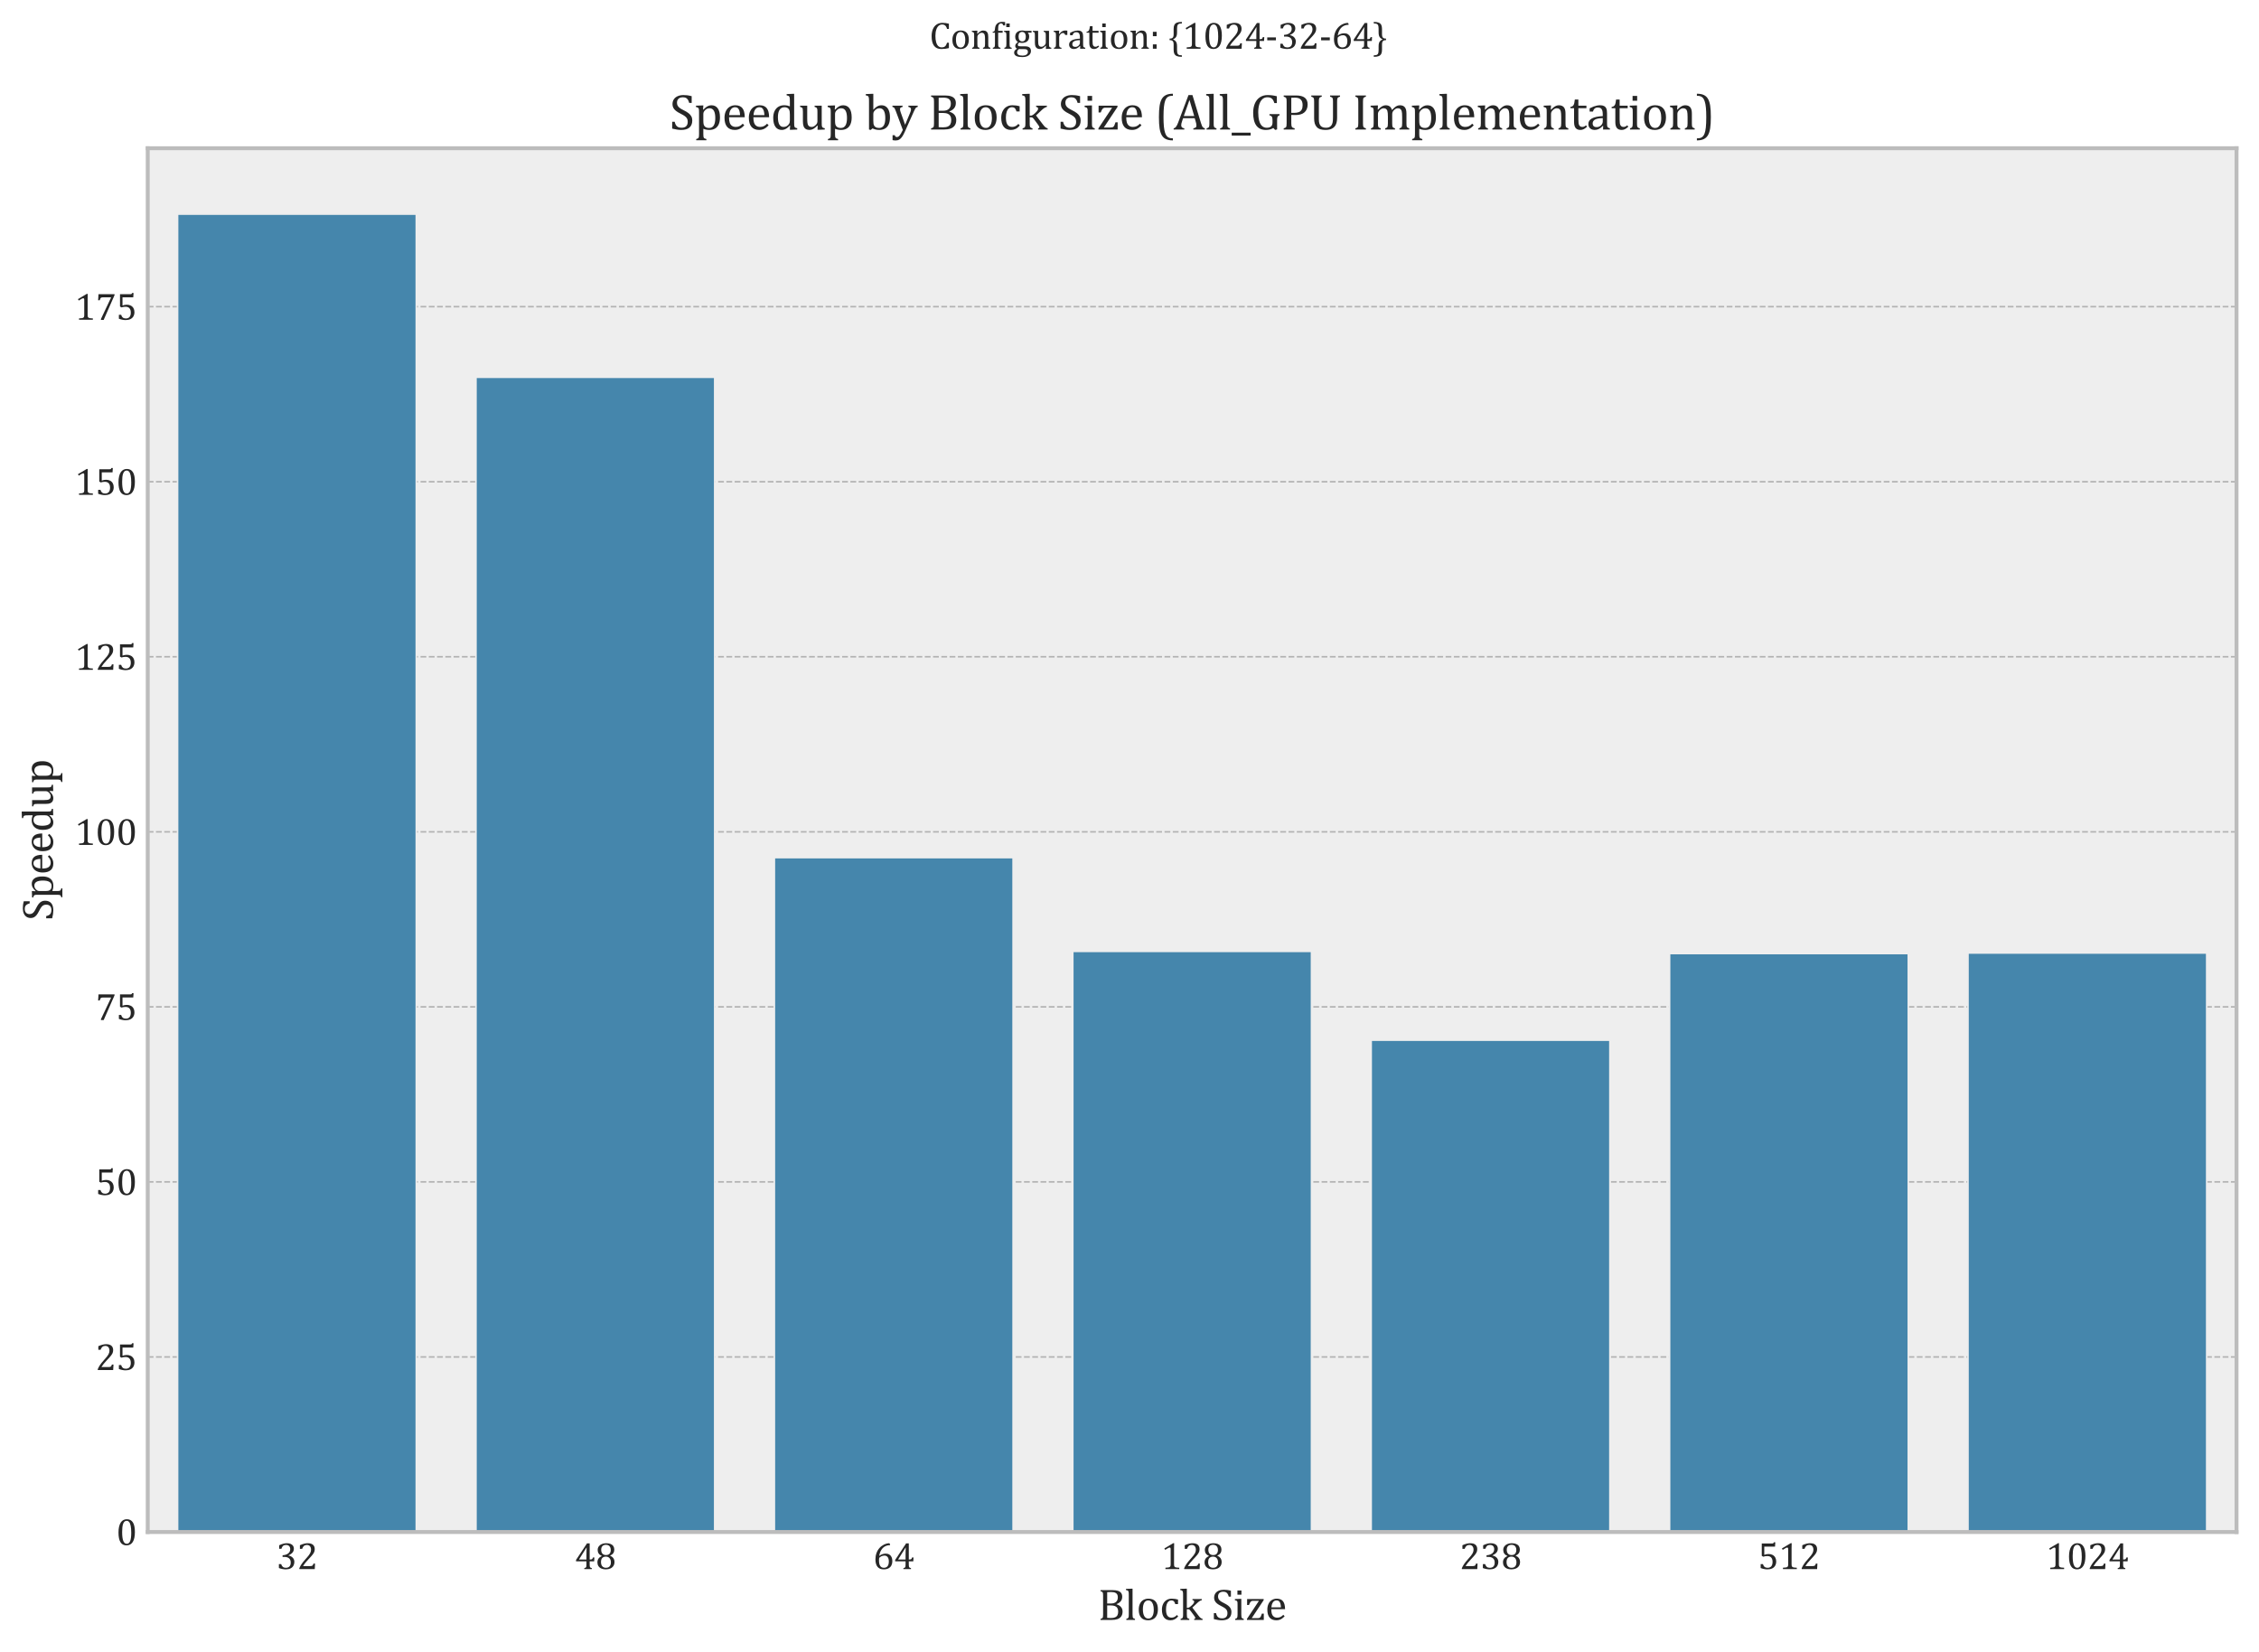 <?xml version="1.0" encoding="utf-8" standalone="no"?>
<!DOCTYPE svg PUBLIC "-//W3C//DTD SVG 1.1//EN"
  "http://www.w3.org/Graphics/SVG/1.1/DTD/svg11.dtd">
<svg xmlns:xlink="http://www.w3.org/1999/xlink" width="724.158pt" height="529.367pt" viewBox="0 0 724.158 529.367" xmlns="http://www.w3.org/2000/svg" version="1.1">
 <defs>
  <style type="text/css">*{stroke-linejoin: round; stroke-linecap: butt}</style>
 </defs>
 <g id="figure_1">
  <g id="patch_1">
   <path d="M -0 529.367 
L 724.158 529.367 
L 724.158 0 
L -0 0 
z
" style="fill: #ffffff"/>
  </g>
  <g id="axes_1">
   <g id="patch_2">
    <path d="M 47.358 491.04 
L 716.957 491.04 
L 716.957 47.52 
L 47.358 47.52 
z
" style="fill: #eeeeee"/>
   </g>
   <g id="matplotlib.axis_1">
    <g id="xtick_1">
     <g id="text_1">
      <!-- 32 -->
      <g style="fill: #262626" transform="translate(88.541 502.925) scale(0.12 -0.12)">
       <defs>
        <path id="Cambria-33" d="M 497 3381 
L 497 3975 
Q 859 4147 1175 4231 
Q 1491 4316 1784 4316 
Q 2138 4316 2403 4206 
Q 2669 4097 2809 3892 
Q 2950 3688 2950 3403 
Q 2950 3138 2844 2936 
Q 2738 2734 2545 2584 
Q 2353 2434 2047 2291 
L 2047 2263 
Q 2238 2228 2414 2145 
Q 2591 2063 2728 1931 
Q 2866 1800 2948 1617 
Q 3031 1434 3031 1200 
Q 3031 838 2873 556 
Q 2716 275 2391 112 
Q 2066 -50 1600 -50 
Q 1331 -50 1020 11 
Q 709 72 450 172 
L 450 834 
L 825 834 
Q 934 509 1114 362 
Q 1294 216 1603 216 
Q 2009 216 2217 437 
Q 2425 659 2425 1094 
Q 2425 1550 2150 1790 
Q 1875 2031 1344 2031 
L 1063 2031 
L 1063 2306 
Q 1484 2331 1773 2468 
Q 2063 2606 2203 2822 
Q 2344 3038 2344 3306 
Q 2344 3653 2159 3840 
Q 1975 4028 1622 4028 
Q 1328 4028 1143 3868 
Q 959 3709 872 3381 
L 497 3381 
z
" transform="scale(0.016)"/>
        <path id="Cambria-32" d="M 2194 500 
Q 2347 500 2440 519 
Q 2534 538 2590 581 
Q 2647 625 2680 695 
Q 2713 766 2763 913 
L 3028 913 
L 2975 0 
L 403 0 
L 403 150 
Q 538 478 766 822 
Q 994 1166 1413 1631 
Q 1775 2031 1934 2238 
Q 2109 2463 2195 2627 
Q 2281 2791 2318 2936 
Q 2356 3081 2356 3228 
Q 2356 3463 2281 3642 
Q 2206 3822 2051 3925 
Q 1897 4028 1663 4028 
Q 1078 4028 875 3378 
L 497 3378 
L 497 3978 
Q 875 4156 1204 4236 
Q 1534 4316 1797 4316 
Q 2378 4316 2675 4061 
Q 2972 3806 2972 3322 
Q 2972 3156 2939 3017 
Q 2906 2878 2836 2742 
Q 2766 2606 2647 2450 
Q 2528 2294 2384 2133 
Q 2241 1972 1888 1597 
Q 1294 969 1016 500 
L 2194 500 
z
" transform="scale(0.016)"/>
       </defs>
       <use xlink:href="#Cambria-33"/>
       <use xlink:href="#Cambria-32" x="55.371"/>
      </g>
     </g>
    </g>
    <g id="xtick_2">
     <g id="text_2">
      <!-- 48 -->
      <g style="fill: #262626" transform="translate(184.198 502.925) scale(0.12 -0.12)">
       <defs>
        <path id="Cambria-34" d="M 1613 153 
Q 1806 203 1872 264 
Q 1938 325 1958 437 
Q 1978 550 1978 781 
L 1978 1294 
L 241 1294 
L 241 1528 
L 2069 4288 
L 2516 4288 
L 2516 1597 
L 2581 1597 
Q 2763 1597 2841 1623 
Q 2919 1650 2970 1717 
Q 3022 1784 3066 1938 
L 3303 1938 
L 3266 1294 
L 2516 1294 
L 2516 781 
Q 2516 572 2530 475 
Q 2544 378 2576 322 
Q 2609 266 2673 228 
Q 2738 191 2881 153 
L 2881 0 
L 1613 0 
L 1613 153 
z
M 756 1597 
L 1978 1597 
L 1978 2375 
Q 1978 2669 1987 3033 
Q 1997 3397 2009 3581 
L 1978 3581 
L 756 1641 
L 756 1597 
z
" transform="scale(0.016)"/>
        <path id="Cambria-38" d="M 2475 2253 
L 2481 2213 
Q 2834 2075 3015 1811 
Q 3197 1547 3197 1175 
Q 3197 809 3022 531 
Q 2847 253 2514 101 
Q 2181 -50 1738 -50 
Q 1322 -50 1008 89 
Q 694 228 520 495 
Q 347 763 347 1125 
Q 347 1397 440 1597 
Q 534 1797 686 1926 
Q 838 2056 1069 2163 
L 1063 2203 
Q 391 2494 391 3200 
Q 391 3522 567 3775 
Q 744 4028 1070 4172 
Q 1397 4316 1794 4316 
Q 2244 4316 2550 4189 
Q 2856 4063 3011 3823 
Q 3166 3584 3166 3250 
Q 3166 2906 2997 2657 
Q 2828 2409 2475 2253 
z
M 978 3228 
Q 978 3044 1022 2881 
Q 1066 2719 1162 2600 
Q 1259 2481 1414 2411 
Q 1569 2341 1794 2341 
Q 2053 2341 2229 2442 
Q 2406 2544 2492 2739 
Q 2578 2934 2578 3191 
Q 2578 3472 2476 3667 
Q 2375 3863 2197 3956 
Q 2019 4050 1788 4050 
Q 1394 4050 1186 3836 
Q 978 3622 978 3228 
z
M 944 1178 
Q 944 975 991 798 
Q 1038 622 1139 494 
Q 1241 366 1400 291 
Q 1559 216 1788 216 
Q 2044 216 2226 320 
Q 2409 425 2504 631 
Q 2600 838 2600 1119 
Q 2600 1419 2497 1636 
Q 2394 1853 2206 1967 
Q 2019 2081 1772 2081 
Q 1541 2081 1383 2009 
Q 1225 1938 1126 1816 
Q 1028 1694 986 1530 
Q 944 1366 944 1178 
z
" transform="scale(0.016)"/>
       </defs>
       <use xlink:href="#Cambria-34"/>
       <use xlink:href="#Cambria-38" x="55.371"/>
      </g>
     </g>
    </g>
    <g id="xtick_3">
     <g id="text_3">
      <!-- 64 -->
      <g style="fill: #262626" transform="translate(279.855 502.925) scale(0.12 -0.12)">
       <defs>
        <path id="Cambria-36" d="M 2847 4144 
L 2847 3991 
Q 2366 3991 1994 3784 
Q 1622 3578 1376 3178 
Q 1131 2778 1031 2228 
L 1063 2216 
Q 1325 2403 1579 2490 
Q 1834 2578 2131 2578 
Q 2484 2578 2732 2423 
Q 2981 2269 3106 1989 
Q 3231 1709 3231 1334 
Q 3231 928 3075 617 
Q 2919 306 2592 128 
Q 2266 -50 1788 -50 
Q 1103 -50 754 375 
Q 406 800 406 1628 
Q 406 2184 581 2668 
Q 756 3153 1078 3514 
Q 1400 3875 1825 4083 
Q 2250 4291 2719 4316 
L 2847 4144 
z
M 1916 2250 
Q 1763 2250 1620 2215 
Q 1478 2181 1353 2115 
Q 1228 2050 1109 1950 
Q 1072 1916 1053 1878 
Q 1022 1819 1012 1731 
Q 1003 1644 1003 1438 
Q 1003 841 1203 528 
Q 1403 216 1809 216 
Q 2044 216 2203 297 
Q 2363 378 2461 520 
Q 2559 663 2601 855 
Q 2644 1047 2644 1272 
Q 2644 1734 2453 1992 
Q 2263 2250 1916 2250 
z
" transform="scale(0.016)"/>
       </defs>
       <use xlink:href="#Cambria-36"/>
       <use xlink:href="#Cambria-34" x="55.371"/>
      </g>
     </g>
    </g>
    <g id="xtick_4">
     <g id="text_4">
      <!-- 128 -->
      <g style="fill: #262626" transform="translate(372.19 502.925) scale(0.12 -0.12)">
       <defs>
        <path id="Cambria-31" d="M 2172 816 
Q 2172 634 2192 542 
Q 2213 450 2264 392 
Q 2316 334 2412 301 
Q 2509 269 2656 251 
Q 2803 234 3044 228 
L 3044 0 
L 734 0 
L 734 228 
Q 1081 244 1229 270 
Q 1378 297 1456 350 
Q 1534 403 1570 500 
Q 1606 597 1606 816 
L 1606 3350 
Q 1606 3475 1562 3533 
Q 1519 3591 1434 3591 
Q 1334 3591 1150 3487 
Q 966 3384 694 3203 
L 556 3444 
L 2019 4316 
L 2191 4316 
Q 2172 4016 2172 3484 
L 2172 816 
z
" transform="scale(0.016)"/>
       </defs>
       <use xlink:href="#Cambria-31"/>
       <use xlink:href="#Cambria-32" x="55.371"/>
       <use xlink:href="#Cambria-38" x="110.742"/>
      </g>
     </g>
    </g>
    <g id="xtick_5">
     <g id="text_5">
      <!-- 238 -->
      <g style="fill: #262626" transform="translate(467.847 502.925) scale(0.12 -0.12)">
       <use xlink:href="#Cambria-32"/>
       <use xlink:href="#Cambria-33" x="55.371"/>
       <use xlink:href="#Cambria-38" x="110.742"/>
      </g>
     </g>
    </g>
    <g id="xtick_6">
     <g id="text_6">
      <!-- 512 -->
      <g style="fill: #262626" transform="translate(563.504 502.925) scale(0.12 -0.12)">
       <defs>
        <path id="Cambria-35" d="M 469 172 
L 469 834 
L 847 834 
Q 941 516 1130 366 
Q 1319 216 1619 216 
Q 2034 216 2246 466 
Q 2459 716 2459 1213 
Q 2459 1544 2346 1761 
Q 2234 1978 2043 2075 
Q 1853 2172 1600 2172 
Q 1388 2172 1234 2145 
Q 1081 2119 906 2063 
L 656 2209 
L 656 4266 
L 2378 4266 
Q 2484 4266 2531 4283 
Q 2578 4300 2606 4336 
Q 2634 4372 2672 4472 
L 2916 4472 
L 2869 3747 
L 1072 3747 
L 1072 2375 
Q 1234 2444 1425 2478 
Q 1616 2513 1806 2513 
Q 2178 2513 2465 2361 
Q 2753 2209 2909 1929 
Q 3066 1650 3066 1281 
Q 3066 863 2891 563 
Q 2716 263 2384 106 
Q 2053 -50 1600 -50 
Q 1059 -50 469 172 
z
" transform="scale(0.016)"/>
       </defs>
       <use xlink:href="#Cambria-35"/>
       <use xlink:href="#Cambria-31" x="55.371"/>
       <use xlink:href="#Cambria-32" x="110.742"/>
      </g>
     </g>
    </g>
    <g id="xtick_7">
     <g id="text_7">
      <!-- 1024 -->
      <g style="fill: #262626" transform="translate(655.839 502.925) scale(0.12 -0.12)">
       <defs>
        <path id="Cambria-30" d="M 1738 -50 
Q 1063 -50 733 481 
Q 403 1013 403 2094 
Q 403 2669 504 3087 
Q 606 3506 789 3779 
Q 972 4053 1228 4184 
Q 1484 4316 1788 4316 
Q 2472 4316 2806 3787 
Q 3141 3259 3141 2191 
Q 3141 1084 2783 517 
Q 2425 -50 1738 -50 
z
M 1013 2188 
Q 1013 1169 1202 692 
Q 1391 216 1788 216 
Q 2166 216 2348 664 
Q 2531 1113 2531 2053 
Q 2531 2772 2437 3217 
Q 2344 3663 2176 3856 
Q 2009 4050 1772 4050 
Q 1556 4050 1411 3922 
Q 1266 3794 1177 3553 
Q 1088 3313 1050 2967 
Q 1013 2622 1013 2188 
z
" transform="scale(0.016)"/>
       </defs>
       <use xlink:href="#Cambria-31"/>
       <use xlink:href="#Cambria-30" x="55.371"/>
       <use xlink:href="#Cambria-32" x="110.742"/>
       <use xlink:href="#Cambria-34" x="166.113"/>
      </g>
     </g>
    </g>
    <g id="text_8">
     <!-- Block Size -->
     <g style="fill: #262626" transform="translate(351.949 519.227) scale(0.14 -0.14)">
      <defs>
       <path id="Cambria-42" d="M 378 0 
L 378 153 
Q 572 203 637 264 
Q 703 325 723 437 
Q 744 550 744 781 
L 744 3484 
Q 744 3700 728 3798 
Q 713 3897 677 3951 
Q 641 4006 581 4039 
Q 522 4072 378 4113 
L 378 4266 
L 2088 4266 
Q 2584 4266 2886 4159 
Q 3188 4053 3334 3845 
Q 3481 3638 3481 3309 
Q 3481 3038 3376 2838 
Q 3272 2638 3103 2506 
Q 2934 2375 2669 2263 
L 2669 2234 
Q 3094 2106 3312 1839 
Q 3531 1572 3531 1203 
Q 3531 778 3342 509 
Q 3153 241 2812 120 
Q 2472 0 1988 0 
L 378 0 
z
M 1875 2353 
Q 2350 2353 2601 2583 
Q 2853 2813 2853 3250 
Q 2853 3466 2783 3608 
Q 2713 3750 2589 3834 
Q 2466 3919 2297 3955 
Q 2128 3991 1931 3991 
Q 1813 3991 1619 3984 
Q 1425 3978 1328 3972 
L 1328 2353 
L 1875 2353 
z
M 1328 297 
Q 1556 275 1838 275 
Q 2247 275 2473 378 
Q 2700 481 2801 682 
Q 2903 884 2903 1188 
Q 2903 1491 2792 1687 
Q 2681 1884 2450 1981 
Q 2219 2078 1813 2078 
L 1328 2078 
L 1328 297 
z
" transform="scale(0.016)"/>
       <path id="Cambria-6c" d="M 1138 781 
Q 1138 513 1163 408 
Q 1188 303 1258 248 
Q 1328 194 1488 153 
L 1488 0 
L 247 0 
L 247 153 
Q 403 194 464 237 
Q 525 281 551 342 
Q 578 403 589 508 
Q 600 613 600 781 
L 600 3397 
Q 600 3697 595 3815 
Q 591 3934 570 4017 
Q 550 4100 514 4147 
Q 478 4194 417 4222 
Q 356 4250 197 4278 
L 197 4441 
L 950 4472 
L 1138 4472 
L 1138 781 
z
" transform="scale(0.016)"/>
       <path id="Cambria-6f" d="M 1663 -50 
Q 1013 -50 670 333 
Q 328 716 328 1466 
Q 328 1981 508 2337 
Q 688 2694 1000 2867 
Q 1313 3041 1713 3041 
Q 2381 3041 2725 2652 
Q 3069 2263 3069 1534 
Q 3069 1016 2897 659 
Q 2725 303 2409 126 
Q 2094 -50 1663 -50 
z
M 919 1531 
Q 919 888 1123 542 
Q 1328 197 1709 197 
Q 1919 197 2066 298 
Q 2213 400 2305 572 
Q 2397 744 2437 970 
Q 2478 1197 2478 1444 
Q 2478 1903 2376 2206 
Q 2275 2509 2100 2651 
Q 1925 2794 1700 2794 
Q 1322 2794 1120 2466 
Q 919 2138 919 1531 
z
" transform="scale(0.016)"/>
       <path id="Cambria-63" d="M 2631 2916 
L 2631 2263 
L 2234 2263 
Q 2181 2466 2103 2583 
Q 2025 2700 1922 2747 
Q 1819 2794 1666 2794 
Q 1447 2794 1278 2653 
Q 1109 2513 1011 2225 
Q 913 1938 913 1522 
Q 913 1256 950 1036 
Q 988 816 1078 659 
Q 1169 503 1319 415 
Q 1469 328 1691 328 
Q 1906 328 2092 412 
Q 2278 497 2478 709 
L 2656 503 
Q 2497 328 2375 233 
Q 2253 138 2114 73 
Q 1975 9 1839 -20 
Q 1703 -50 1544 -50 
Q 953 -50 640 342 
Q 328 734 328 1475 
Q 328 1938 503 2295 
Q 678 2653 993 2847 
Q 1309 3041 1722 3041 
Q 1978 3041 2195 3011 
Q 2413 2981 2631 2916 
z
" transform="scale(0.016)"/>
       <path id="Cambria-6b" d="M 1138 1741 
L 1238 1741 
Q 1341 1741 1406 1763 
Q 1484 1791 1578 1858 
Q 1672 1925 1844 2084 
Q 1988 2219 2061 2312 
Q 2134 2406 2163 2484 
Q 2188 2550 2188 2616 
Q 2188 2709 2130 2762 
Q 2072 2816 1941 2834 
L 1941 2988 
L 3288 2988 
L 3288 2834 
Q 3144 2806 2981 2706 
Q 2819 2606 2647 2444 
L 1928 1763 
L 2828 588 
Q 2984 381 3111 282 
Q 3238 184 3388 153 
L 3388 0 
L 2188 0 
L 2188 153 
Q 2269 163 2308 189 
Q 2347 216 2347 278 
Q 2347 325 2330 370 
Q 2313 416 2259 494 
Q 2206 572 2066 766 
L 1694 1266 
Q 1588 1406 1542 1450 
Q 1497 1494 1447 1512 
Q 1397 1531 1313 1531 
L 1138 1531 
L 1138 781 
Q 1138 513 1163 408 
Q 1188 303 1258 248 
Q 1328 194 1488 153 
L 1488 0 
L 247 0 
L 247 153 
Q 403 194 464 237 
Q 525 281 551 342 
Q 578 403 589 508 
Q 600 613 600 781 
L 600 3397 
Q 600 3697 595 3815 
Q 591 3934 570 4017 
Q 550 4100 514 4147 
Q 478 4194 417 4222 
Q 356 4250 197 4278 
L 197 4441 
L 950 4472 
L 1138 4472 
L 1138 1741 
z
" transform="scale(0.016)"/>
       <path id="Cambria-20" transform="scale(0.016)"/>
       <path id="Cambria-53" d="M 663 972 
Q 725 697 831 537 
Q 938 378 1106 301 
Q 1275 225 1541 225 
Q 1906 225 2101 415 
Q 2297 606 2297 972 
Q 2297 1206 2215 1365 
Q 2134 1525 1950 1665 
Q 1766 1806 1388 1994 
Q 1022 2175 809 2348 
Q 597 2522 492 2725 
Q 388 2928 388 3169 
Q 388 3519 552 3776 
Q 716 4034 1033 4175 
Q 1350 4316 1759 4316 
Q 1997 4316 2223 4291 
Q 2450 4266 2791 4178 
L 2791 3334 
L 2481 3334 
Q 2409 3609 2300 3762 
Q 2191 3916 2044 3977 
Q 1897 4038 1663 4038 
Q 1459 4038 1298 3963 
Q 1138 3888 1044 3736 
Q 950 3584 950 3375 
Q 950 3153 1029 3000 
Q 1109 2847 1278 2715 
Q 1447 2584 1778 2422 
Q 2178 2222 2398 2050 
Q 2619 1878 2742 1658 
Q 2866 1438 2866 1144 
Q 2866 816 2762 589 
Q 2659 363 2476 220 
Q 2294 78 2039 14 
Q 1784 -50 1481 -50 
Q 991 -50 350 116 
L 350 972 
L 663 972 
z
" transform="scale(0.016)"/>
       <path id="Cambria-69" d="M 1197 4213 
L 1197 3606 
L 622 3606 
L 622 4213 
L 1197 4213 
z
M 303 153 
Q 425 191 476 219 
Q 528 247 564 297 
Q 600 347 620 450 
Q 641 553 641 772 
L 641 2134 
Q 641 2334 634 2456 
Q 628 2578 590 2651 
Q 553 2725 476 2761 
Q 400 2797 259 2822 
L 259 2988 
L 988 3016 
L 1178 3016 
L 1178 781 
Q 1178 513 1203 408 
Q 1228 303 1298 248 
Q 1369 194 1528 153 
L 1528 0 
L 303 0 
L 303 153 
z
" transform="scale(0.016)"/>
       <path id="Cambria-7a" d="M 2659 906 
L 2659 0 
L 253 0 
L 253 153 
L 1966 2734 
L 1119 2734 
Q 963 2734 872 2678 
Q 781 2622 700 2490 
Q 619 2359 544 2138 
L 272 2138 
L 272 2988 
L 2641 2988 
L 2641 2831 
L 931 253 
L 1753 253 
Q 1916 253 1997 278 
Q 2078 303 2137 358 
Q 2197 413 2253 531 
Q 2309 650 2388 906 
L 2659 906 
z
" transform="scale(0.016)"/>
       <path id="Cambria-65" d="M 2800 531 
Q 2600 322 2433 203 
Q 2266 84 2066 17 
Q 1866 -50 1625 -50 
Q 981 -50 653 336 
Q 325 722 325 1475 
Q 325 1941 492 2297 
Q 659 2653 968 2847 
Q 1278 3041 1681 3041 
Q 1997 3041 2219 2941 
Q 2441 2841 2573 2667 
Q 2706 2494 2779 2230 
Q 2853 1966 2863 1541 
L 894 1541 
L 894 1484 
Q 894 1116 976 864 
Q 1059 613 1248 470 
Q 1438 328 1741 328 
Q 1997 328 2201 423 
Q 2406 519 2609 734 
L 2800 531 
z
M 2275 1800 
Q 2256 2138 2190 2352 
Q 2125 2566 1994 2680 
Q 1863 2794 1650 2794 
Q 1328 2794 1136 2536 
Q 944 2278 909 1800 
L 2275 1800 
z
" transform="scale(0.016)"/>
      </defs>
      <use xlink:href="#Cambria-42"/>
      <use xlink:href="#Cambria-6c" x="61.133"/>
      <use xlink:href="#Cambria-6f" x="88.281"/>
      <use xlink:href="#Cambria-63" x="141.357"/>
      <use xlink:href="#Cambria-6b" x="185.449"/>
      <use xlink:href="#Cambria-20" x="237.891"/>
      <use xlink:href="#Cambria-53" x="259.912"/>
      <use xlink:href="#Cambria-69" x="309.521"/>
      <use xlink:href="#Cambria-7a" x="337.305"/>
      <use xlink:href="#Cambria-65" x="382.764"/>
     </g>
    </g>
   </g>
   <g id="matplotlib.axis_2">
    <g id="ytick_1">
     <g id="line2d_1">
      <path d="M 47.358 491.04 
L 716.957 491.04 
" clip-path="url(#p034496b6eb)" style="fill: none; stroke-dasharray: 1.85,0.8; stroke-dashoffset: 0; stroke: #b2b2b2; stroke-width: 0.5"/>
     </g>
     <g id="text_9">
      <!-- 0 -->
      <g style="fill: #262626" transform="translate(37.212 495.233) scale(0.12 -0.12)">
       <use xlink:href="#Cambria-30"/>
      </g>
     </g>
    </g>
    <g id="ytick_2">
     <g id="line2d_2">
      <path d="M 47.358 434.934 
L 716.957 434.934 
" clip-path="url(#p034496b6eb)" style="fill: none; stroke-dasharray: 1.85,0.8; stroke-dashoffset: 0; stroke: #b2b2b2; stroke-width: 0.5"/>
     </g>
     <g id="text_10">
      <!-- 25 -->
      <g style="fill: #262626" transform="translate(30.567 439.127) scale(0.12 -0.12)">
       <use xlink:href="#Cambria-32"/>
       <use xlink:href="#Cambria-35" x="55.371"/>
      </g>
     </g>
    </g>
    <g id="ytick_3">
     <g id="line2d_3">
      <path d="M 47.358 378.828 
L 716.957 378.828 
" clip-path="url(#p034496b6eb)" style="fill: none; stroke-dasharray: 1.85,0.8; stroke-dashoffset: 0; stroke: #b2b2b2; stroke-width: 0.5"/>
     </g>
     <g id="text_11">
      <!-- 50 -->
      <g style="fill: #262626" transform="translate(30.567 383.021) scale(0.12 -0.12)">
       <use xlink:href="#Cambria-35"/>
       <use xlink:href="#Cambria-30" x="55.371"/>
      </g>
     </g>
    </g>
    <g id="ytick_4">
     <g id="line2d_4">
      <path d="M 47.358 322.723 
L 716.957 322.723 
" clip-path="url(#p034496b6eb)" style="fill: none; stroke-dasharray: 1.85,0.8; stroke-dashoffset: 0; stroke: #b2b2b2; stroke-width: 0.5"/>
     </g>
     <g id="text_12">
      <!-- 75 -->
      <g style="fill: #262626" transform="translate(30.567 326.915) scale(0.12 -0.12)">
       <defs>
        <path id="Cambria-37" d="M 3206 4116 
L 1388 -22 
L 934 -22 
L 934 131 
L 2619 3697 
L 2619 3744 
L 1244 3744 
Q 1116 3744 1039 3720 
Q 963 3697 911 3653 
Q 859 3609 825 3537 
Q 791 3466 731 3253 
L 463 3253 
L 525 4266 
L 3206 4266 
L 3206 4116 
z
" transform="scale(0.016)"/>
       </defs>
       <use xlink:href="#Cambria-37"/>
       <use xlink:href="#Cambria-35" x="55.371"/>
      </g>
     </g>
    </g>
    <g id="ytick_5">
     <g id="line2d_5">
      <path d="M 47.358 266.617 
L 716.957 266.617 
" clip-path="url(#p034496b6eb)" style="fill: none; stroke-dasharray: 1.85,0.8; stroke-dashoffset: 0; stroke: #b2b2b2; stroke-width: 0.5"/>
     </g>
     <g id="text_13">
      <!-- 100 -->
      <g style="fill: #262626" transform="translate(23.922 270.809) scale(0.12 -0.12)">
       <use xlink:href="#Cambria-31"/>
       <use xlink:href="#Cambria-30" x="55.371"/>
       <use xlink:href="#Cambria-30" x="110.742"/>
      </g>
     </g>
    </g>
    <g id="ytick_6">
     <g id="line2d_6">
      <path d="M 47.358 210.511 
L 716.957 210.511 
" clip-path="url(#p034496b6eb)" style="fill: none; stroke-dasharray: 1.85,0.8; stroke-dashoffset: 0; stroke: #b2b2b2; stroke-width: 0.5"/>
     </g>
     <g id="text_14">
      <!-- 125 -->
      <g style="fill: #262626" transform="translate(23.922 214.703) scale(0.12 -0.12)">
       <use xlink:href="#Cambria-31"/>
       <use xlink:href="#Cambria-32" x="55.371"/>
       <use xlink:href="#Cambria-35" x="110.742"/>
      </g>
     </g>
    </g>
    <g id="ytick_7">
     <g id="line2d_7">
      <path d="M 47.358 154.405 
L 716.957 154.405 
" clip-path="url(#p034496b6eb)" style="fill: none; stroke-dasharray: 1.85,0.8; stroke-dashoffset: 0; stroke: #b2b2b2; stroke-width: 0.5"/>
     </g>
     <g id="text_15">
      <!-- 150 -->
      <g style="fill: #262626" transform="translate(23.922 158.598) scale(0.12 -0.12)">
       <use xlink:href="#Cambria-31"/>
       <use xlink:href="#Cambria-35" x="55.371"/>
       <use xlink:href="#Cambria-30" x="110.742"/>
      </g>
     </g>
    </g>
    <g id="ytick_8">
     <g id="line2d_8">
      <path d="M 47.358 98.299 
L 716.957 98.299 
" clip-path="url(#p034496b6eb)" style="fill: none; stroke-dasharray: 1.85,0.8; stroke-dashoffset: 0; stroke: #b2b2b2; stroke-width: 0.5"/>
     </g>
     <g id="text_16">
      <!-- 175 -->
      <g style="fill: #262626" transform="translate(23.922 102.492) scale(0.12 -0.12)">
       <use xlink:href="#Cambria-31"/>
       <use xlink:href="#Cambria-37" x="55.371"/>
       <use xlink:href="#Cambria-35" x="110.742"/>
      </g>
     </g>
    </g>
    <g id="text_17">
     <!-- Speedup -->
     <g style="fill: #262626" transform="translate(16.983 295.115) rotate(-90) scale(0.14 -0.14)">
      <defs>
       <path id="Cambria-70" d="M 1150 94 
L 1150 -566 
Q 1150 -769 1164 -869 
Q 1178 -969 1214 -1026 
Q 1250 -1084 1317 -1121 
Q 1384 -1159 1534 -1191 
L 1534 -1344 
L 259 -1344 
L 259 -1191 
Q 372 -1159 442 -1126 
Q 513 -1094 550 -1030 
Q 588 -966 600 -856 
Q 613 -747 613 -566 
L 613 2116 
Q 613 2341 606 2436 
Q 600 2531 581 2593 
Q 563 2656 527 2697 
Q 491 2738 430 2766 
Q 369 2794 228 2822 
L 228 2988 
L 963 3016 
L 1153 3016 
L 1113 2506 
L 1159 2494 
Q 1353 2691 1465 2780 
Q 1578 2869 1698 2928 
Q 1819 2988 1930 3013 
Q 2041 3038 2166 3038 
Q 2681 3038 2957 2652 
Q 3234 2266 3234 1522 
Q 3234 1006 3078 654 
Q 2922 303 2623 126 
Q 2325 -50 1913 -50 
Q 1681 -50 1493 -11 
Q 1306 28 1150 94 
z
M 1150 1125 
Q 1150 825 1187 662 
Q 1225 500 1320 398 
Q 1416 297 1545 247 
Q 1675 197 1888 197 
Q 2266 197 2456 511 
Q 2647 825 2647 1438 
Q 2647 2663 1931 2663 
Q 1756 2663 1629 2608 
Q 1503 2553 1378 2431 
Q 1253 2309 1201 2195 
Q 1150 2081 1150 1950 
L 1150 1125 
z
" transform="scale(0.016)"/>
       <path id="Cambria-64" d="M 2413 3397 
Q 2413 3697 2408 3815 
Q 2403 3934 2383 4017 
Q 2363 4100 2327 4147 
Q 2291 4194 2230 4222 
Q 2169 4250 2009 4278 
L 2009 4441 
L 2766 4472 
L 2950 4472 
L 2950 853 
Q 2950 609 2959 504 
Q 2969 400 3000 337 
Q 3031 275 3098 236 
Q 3166 197 3334 163 
L 3334 0 
L 2597 -31 
L 2409 -31 
L 2447 481 
L 2400 494 
Q 2203 284 2058 179 
Q 1913 75 1748 12 
Q 1584 -50 1397 -50 
Q 884 -50 606 339 
Q 328 728 328 1463 
Q 328 1975 509 2333 
Q 691 2691 998 2866 
Q 1306 3041 1691 3041 
Q 1897 3041 2065 3008 
Q 2234 2975 2413 2900 
L 2413 3397 
z
M 2413 1853 
Q 2413 2097 2391 2244 
Q 2369 2391 2317 2491 
Q 2266 2591 2178 2659 
Q 2091 2728 1986 2759 
Q 1881 2791 1734 2791 
Q 1334 2791 1125 2470 
Q 916 2150 916 1550 
Q 916 950 1087 637 
Q 1259 325 1609 325 
Q 1747 325 1837 348 
Q 1928 372 2015 423 
Q 2103 475 2193 565 
Q 2284 656 2326 731 
Q 2369 806 2391 903 
Q 2413 1000 2413 1153 
L 2413 1853 
z
" transform="scale(0.016)"/>
       <path id="Cambria-75" d="M 228 2988 
L 1119 2988 
L 1119 1397 
Q 1119 1031 1147 840 
Q 1175 650 1231 553 
Q 1288 456 1391 390 
Q 1494 325 1675 325 
Q 1794 325 1903 372 
Q 2013 419 2147 536 
Q 2281 653 2339 768 
Q 2397 884 2397 1038 
L 2397 2209 
Q 2397 2388 2387 2478 
Q 2378 2569 2356 2623 
Q 2334 2678 2304 2712 
Q 2275 2747 2220 2775 
Q 2166 2803 2044 2834 
L 2044 2988 
L 2934 2988 
L 2934 853 
Q 2934 613 2943 506 
Q 2953 400 2984 337 
Q 3016 275 3081 236 
Q 3147 197 3316 163 
L 3316 0 
L 2600 -31 
L 2409 -31 
L 2428 481 
L 2381 494 
Q 2122 213 1886 81 
Q 1650 -50 1413 -50 
Q 1128 -50 943 62 
Q 759 175 668 398 
Q 578 622 578 1028 
L 578 2209 
Q 578 2472 558 2570 
Q 538 2669 480 2726 
Q 422 2784 228 2834 
L 228 2988 
z
" transform="scale(0.016)"/>
      </defs>
      <use xlink:href="#Cambria-53"/>
      <use xlink:href="#Cambria-70" x="49.609"/>
      <use xlink:href="#Cambria-65" x="105.225"/>
      <use xlink:href="#Cambria-65" x="154.004"/>
      <use xlink:href="#Cambria-64" x="202.783"/>
      <use xlink:href="#Cambria-75" x="258.252"/>
      <use xlink:href="#Cambria-70" x="313.477"/>
     </g>
    </g>
   </g>
   <g id="patch_3">
    <path d="M 56.923 491.04 
L 133.449 491.04 
L 133.449 68.64 
L 56.923 68.64 
z
" clip-path="url(#p034496b6eb)" style="fill: #4586ac; stroke: #eeeeee; stroke-width: 0.5; stroke-linejoin: miter"/>
   </g>
   <g id="patch_4">
    <path d="M 152.58 491.04 
L 229.106 491.04 
L 229.106 120.918 
L 152.58 120.918 
z
" clip-path="url(#p034496b6eb)" style="fill: #4586ac; stroke: #eeeeee; stroke-width: 0.5; stroke-linejoin: miter"/>
   </g>
   <g id="patch_5">
    <path d="M 248.238 491.04 
L 324.763 491.04 
L 324.763 274.889 
L 248.238 274.889 
z
" clip-path="url(#p034496b6eb)" style="fill: #4586ac; stroke: #eeeeee; stroke-width: 0.5; stroke-linejoin: miter"/>
   </g>
   <g id="patch_6">
    <path d="M 343.895 491.04 
L 420.42 491.04 
L 420.42 304.946 
L 343.895 304.946 
z
" clip-path="url(#p034496b6eb)" style="fill: #4586ac; stroke: #eeeeee; stroke-width: 0.5; stroke-linejoin: miter"/>
   </g>
   <g id="patch_7">
    <path d="M 439.552 491.04 
L 516.077 491.04 
L 516.077 333.396 
L 439.552 333.396 
z
" clip-path="url(#p034496b6eb)" style="fill: #4586ac; stroke: #eeeeee; stroke-width: 0.5; stroke-linejoin: miter"/>
   </g>
   <g id="patch_8">
    <path d="M 535.209 491.04 
L 611.735 491.04 
L 611.735 305.627 
L 535.209 305.627 
z
" clip-path="url(#p034496b6eb)" style="fill: #4586ac; stroke: #eeeeee; stroke-width: 0.5; stroke-linejoin: miter"/>
   </g>
   <g id="patch_9">
    <path d="M 630.866 491.04 
L 707.392 491.04 
L 707.392 305.463 
L 630.866 305.463 
z
" clip-path="url(#p034496b6eb)" style="fill: #4586ac; stroke: #eeeeee; stroke-width: 0.5; stroke-linejoin: miter"/>
   </g>
   <g id="line2d_9">
    <path clip-path="url(#p034496b6eb)" style="fill: none; stroke: #424242; stroke-width: 3; stroke-linecap: round"/>
   </g>
   <g id="line2d_10">
    <path clip-path="url(#p034496b6eb)" style="fill: none; stroke: #424242; stroke-width: 3; stroke-linecap: round"/>
   </g>
   <g id="line2d_11">
    <path clip-path="url(#p034496b6eb)" style="fill: none; stroke: #424242; stroke-width: 3; stroke-linecap: round"/>
   </g>
   <g id="line2d_12">
    <path clip-path="url(#p034496b6eb)" style="fill: none; stroke: #424242; stroke-width: 3; stroke-linecap: round"/>
   </g>
   <g id="line2d_13">
    <path clip-path="url(#p034496b6eb)" style="fill: none; stroke: #424242; stroke-width: 3; stroke-linecap: round"/>
   </g>
   <g id="line2d_14">
    <path clip-path="url(#p034496b6eb)" style="fill: none; stroke: #424242; stroke-width: 3; stroke-linecap: round"/>
   </g>
   <g id="line2d_15">
    <path clip-path="url(#p034496b6eb)" style="fill: none; stroke: #424242; stroke-width: 3; stroke-linecap: round"/>
   </g>
   <g id="patch_10">
    <path d="M 47.358 491.04 
L 47.358 47.52 
" style="fill: none; stroke: #bcbcbc; stroke-width: 1.25; stroke-linejoin: miter; stroke-linecap: square"/>
   </g>
   <g id="patch_11">
    <path d="M 716.957 491.04 
L 716.957 47.52 
" style="fill: none; stroke: #bcbcbc; stroke-width: 1.25; stroke-linejoin: miter; stroke-linecap: square"/>
   </g>
   <g id="patch_12">
    <path d="M 47.358 491.04 
L 716.957 491.04 
" style="fill: none; stroke: #bcbcbc; stroke-width: 1.25; stroke-linejoin: miter; stroke-linecap: square"/>
   </g>
   <g id="patch_13">
    <path d="M 47.358 47.52 
L 716.957 47.52 
" style="fill: none; stroke: #bcbcbc; stroke-width: 1.25; stroke-linejoin: miter; stroke-linecap: square"/>
   </g>
   <g id="text_18">
    <!-- Speedup by Block Size (All_GPU Implementation) -->
    <g style="fill: #262626" transform="translate(214.583 41.52) scale(0.16 -0.16)">
     <defs>
      <path id="Cambria-62" d="M 1091 2497 
L 1103 2494 
Q 1322 2722 1467 2825 
Q 1613 2928 1767 2983 
Q 1922 3038 2106 3038 
Q 2441 3038 2680 2867 
Q 2919 2697 3048 2356 
Q 3178 2016 3178 1522 
Q 3178 1013 3023 661 
Q 2869 309 2567 129 
Q 2266 -50 1853 -50 
Q 1622 -50 1417 -8 
Q 1213 34 988 141 
L 769 -50 
L 553 0 
L 553 3397 
Q 553 3697 548 3815 
Q 544 3934 523 4017 
Q 503 4100 467 4147 
Q 431 4194 370 4222 
Q 309 4250 150 4278 
L 150 4441 
L 906 4472 
L 1091 4472 
L 1091 2497 
z
M 1091 1125 
Q 1091 884 1112 742 
Q 1134 600 1186 506 
Q 1238 413 1336 334 
Q 1434 256 1556 226 
Q 1678 197 1828 197 
Q 2203 197 2397 503 
Q 2591 809 2591 1422 
Q 2591 2041 2414 2352 
Q 2238 2663 1881 2663 
Q 1703 2663 1578 2608 
Q 1453 2553 1329 2437 
Q 1206 2322 1148 2209 
Q 1091 2097 1091 1953 
L 1091 1125 
z
" transform="scale(0.016)"/>
      <path id="Cambria-79" d="M 1625 -256 
Q 1453 -644 1290 -884 
Q 1128 -1125 933 -1247 
Q 738 -1369 469 -1369 
Q 297 -1369 81 -1328 
L 81 -709 
L 359 -709 
Q 397 -838 453 -888 
Q 509 -938 616 -938 
Q 709 -938 782 -902 
Q 856 -866 936 -778 
Q 1016 -691 1123 -509 
Q 1231 -328 1366 -50 
L 491 2303 
Q 406 2531 354 2622 
Q 303 2713 243 2759 
Q 184 2806 63 2834 
L 63 2988 
L 1334 2988 
L 1334 2834 
Q 1188 2800 1128 2767 
Q 1069 2734 1041 2682 
Q 1013 2631 1013 2550 
Q 1013 2466 1033 2375 
Q 1053 2284 1097 2163 
L 1653 597 
L 2278 2097 
Q 2331 2222 2361 2326 
Q 2391 2431 2391 2522 
Q 2391 2656 2317 2725 
Q 2244 2794 2063 2834 
L 2063 2988 
L 3231 2988 
L 3231 2834 
Q 3109 2809 3043 2757 
Q 2978 2706 2912 2595 
Q 2847 2484 2756 2284 
L 1625 -256 
z
" transform="scale(0.016)"/>
      <path id="Cambria-28" d="M 2309 -1359 
Q 1778 -1359 1442 -1200 
Q 1106 -1041 918 -714 
Q 731 -388 647 134 
Q 563 656 563 1550 
Q 563 2438 645 2964 
Q 728 3491 915 3822 
Q 1103 4153 1440 4318 
Q 1778 4484 2309 4484 
L 2309 4228 
Q 2091 4228 1922 4191 
Q 1731 4147 1597 4022 
Q 1447 3884 1353 3638 
Q 1244 3350 1191 2875 
Q 1134 2372 1134 1575 
Q 1134 872 1181 379 
Q 1228 -113 1338 -425 
Q 1425 -688 1556 -834 
Q 1672 -963 1831 -1028 
Q 2016 -1103 2309 -1103 
L 2309 -1359 
z
" transform="scale(0.016)"/>
      <path id="Cambria-41" d="M 2488 0 
L 2488 153 
Q 2644 184 2720 221 
Q 2797 259 2834 326 
Q 2872 394 2872 506 
Q 2872 613 2847 736 
Q 2822 859 2775 1013 
L 2659 1416 
L 1203 1416 
L 1097 1109 
Q 1016 878 991 759 
Q 966 641 966 544 
Q 966 356 1061 268 
Q 1156 181 1353 153 
L 1353 0 
L 19 0 
L 19 153 
Q 194 181 323 356 
Q 453 531 575 856 
L 1878 4316 
L 2372 4316 
L 3434 831 
Q 3509 588 3567 459 
Q 3625 331 3706 259 
Q 3788 188 3928 153 
L 3928 0 
L 2488 0 
z
M 1288 1688 
L 2594 1688 
L 2000 3703 
L 1288 1688 
z
" transform="scale(0.016)"/>
      <path id="Cambria-5f" d="M 0 -753 
L 0 -391 
L 2372 -391 
L 2372 -753 
L 0 -753 
z
" transform="scale(0.016)"/>
      <path id="Cambria-47" d="M 3369 16 
L 3125 -50 
L 2897 194 
Q 2694 69 2472 9 
Q 2250 -50 1963 -50 
Q 1172 -50 772 492 
Q 372 1034 372 2103 
Q 372 2769 590 3272 
Q 809 3775 1218 4045 
Q 1628 4316 2181 4316 
Q 2472 4316 2740 4283 
Q 3009 4250 3338 4169 
L 3338 3309 
L 3028 3309 
Q 2944 3591 2828 3748 
Q 2713 3906 2552 3973 
Q 2391 4041 2144 4041 
Q 1803 4041 1547 3822 
Q 1291 3603 1148 3176 
Q 1006 2750 1006 2147 
Q 1006 1534 1126 1100 
Q 1247 666 1484 445 
Q 1722 225 2069 225 
Q 2438 225 2616 386 
Q 2794 547 2794 881 
L 2794 1069 
Q 2794 1350 2764 1475 
Q 2734 1600 2659 1669 
Q 2584 1738 2413 1781 
L 2413 1934 
L 3675 1934 
L 3675 1781 
Q 3563 1744 3506 1695 
Q 3450 1647 3420 1575 
Q 3391 1503 3380 1398 
Q 3369 1294 3369 1100 
L 3369 16 
z
" transform="scale(0.016)"/>
      <path id="Cambria-50" d="M 1328 791 
Q 1328 606 1348 497 
Q 1369 388 1411 323 
Q 1453 259 1525 223 
Q 1597 188 1750 153 
L 1750 0 
L 378 0 
L 378 153 
Q 572 203 637 264 
Q 703 325 723 437 
Q 744 550 744 781 
L 744 3484 
Q 744 3700 728 3798 
Q 713 3897 677 3951 
Q 641 4006 581 4039 
Q 522 4072 378 4113 
L 378 4266 
L 1928 4266 
Q 2659 4266 3017 3986 
Q 3375 3706 3375 3134 
Q 3375 2809 3262 2550 
Q 3150 2291 2944 2125 
Q 2738 1959 2456 1887 
Q 2175 1816 1866 1816 
Q 1519 1816 1328 1828 
L 1328 791 
z
M 1328 2088 
L 1691 2088 
Q 2044 2088 2273 2180 
Q 2503 2272 2625 2486 
Q 2747 2700 2747 3053 
Q 2747 3322 2675 3501 
Q 2603 3681 2476 3790 
Q 2350 3900 2175 3945 
Q 2000 3991 1794 3991 
Q 1484 3991 1328 3978 
L 1328 2088 
z
" transform="scale(0.016)"/>
      <path id="Cambria-55" d="M 3516 1475 
Q 3516 1134 3453 888 
Q 3394 653 3275 472 
Q 3166 309 3003 195 
Q 2841 81 2609 15 
Q 2378 -50 2066 -50 
Q 1688 -50 1417 34 
Q 1147 119 970 311 
Q 794 503 716 764 
Q 638 1025 638 1428 
L 638 3484 
Q 638 3728 622 3814 
Q 606 3900 576 3950 
Q 547 4000 490 4036 
Q 434 4072 281 4113 
L 281 4266 
L 1594 4266 
L 1594 4113 
Q 1419 4069 1350 4014 
Q 1281 3959 1256 3850 
Q 1231 3741 1231 3484 
L 1231 1272 
Q 1231 969 1295 762 
Q 1359 556 1475 442 
Q 1591 328 1750 276 
Q 1909 225 2147 225 
Q 2366 225 2531 301 
Q 2697 378 2808 534 
Q 2919 691 2959 919 
Q 3000 1147 3000 1531 
L 3000 3484 
Q 3000 3756 2973 3856 
Q 2947 3956 2886 4009 
Q 2825 4063 2634 4113 
L 2634 4266 
L 3881 4266 
L 3881 4113 
Q 3700 4066 3633 4009 
Q 3566 3953 3541 3847 
Q 3516 3741 3516 3484 
L 3516 1475 
z
" transform="scale(0.016)"/>
      <path id="Cambria-49" d="M 1331 781 
Q 1331 572 1345 475 
Q 1359 378 1392 322 
Q 1425 266 1489 228 
Q 1553 191 1697 153 
L 1697 0 
L 378 0 
L 378 153 
Q 572 203 637 264 
Q 703 325 723 437 
Q 744 550 744 781 
L 744 3484 
Q 744 3700 728 3798 
Q 713 3897 677 3951 
Q 641 4006 581 4039 
Q 522 4072 378 4113 
L 378 4266 
L 1697 4266 
L 1697 4113 
Q 1559 4078 1498 4043 
Q 1438 4009 1402 3957 
Q 1366 3906 1348 3803 
Q 1331 3700 1331 3484 
L 1331 781 
z
" transform="scale(0.016)"/>
      <path id="Cambria-6d" d="M 1147 2506 
L 1191 2494 
Q 1378 2681 1498 2776 
Q 1619 2872 1731 2930 
Q 1844 2988 1942 3013 
Q 2041 3038 2144 3038 
Q 2456 3038 2653 2894 
Q 2850 2750 2925 2453 
Q 3159 2691 3304 2803 
Q 3450 2916 3601 2977 
Q 3753 3038 3928 3038 
Q 4138 3038 4289 2977 
Q 4441 2916 4545 2789 
Q 4650 2663 4698 2472 
Q 4747 2281 4747 1959 
L 4747 781 
Q 4747 544 4762 453 
Q 4778 363 4808 313 
Q 4838 263 4897 227 
Q 4956 191 5097 153 
L 5097 0 
L 3869 0 
L 3869 153 
Q 3991 191 4044 219 
Q 4097 247 4133 297 
Q 4169 347 4189 451 
Q 4209 556 4209 769 
L 4209 1588 
Q 4209 1853 4195 2026 
Q 4181 2200 4151 2303 
Q 4122 2406 4080 2465 
Q 4038 2525 3984 2569 
Q 3931 2613 3859 2638 
Q 3788 2663 3669 2663 
Q 3544 2663 3436 2613 
Q 3328 2563 3201 2444 
Q 3075 2325 3019 2204 
Q 2963 2084 2963 1922 
L 2963 781 
Q 2963 544 2978 453 
Q 2994 363 3023 313 
Q 3053 263 3112 227 
Q 3172 191 3313 153 
L 3313 0 
L 2084 0 
L 2084 153 
Q 2206 191 2259 219 
Q 2313 247 2348 297 
Q 2384 347 2404 451 
Q 2425 556 2425 769 
L 2425 1588 
Q 2425 1866 2409 2041 
Q 2394 2216 2361 2322 
Q 2328 2428 2276 2493 
Q 2225 2559 2172 2593 
Q 2119 2628 2047 2645 
Q 1975 2663 1884 2663 
Q 1756 2663 1643 2605 
Q 1531 2547 1414 2437 
Q 1297 2328 1237 2209 
Q 1178 2091 1178 1953 
L 1178 781 
Q 1178 603 1187 509 
Q 1197 416 1217 362 
Q 1238 309 1269 276 
Q 1300 244 1358 214 
Q 1416 184 1531 153 
L 1531 0 
L 306 0 
L 306 153 
Q 425 191 476 219 
Q 528 247 565 297 
Q 603 347 622 450 
Q 641 553 641 772 
L 641 2134 
Q 641 2334 634 2456 
Q 628 2578 590 2651 
Q 553 2725 476 2761 
Q 400 2797 259 2822 
L 259 2988 
L 991 3016 
L 1181 3016 
L 1147 2506 
z
" transform="scale(0.016)"/>
      <path id="Cambria-6e" d="M 3347 0 
L 2116 0 
L 2116 153 
Q 2238 191 2291 219 
Q 2344 247 2380 297 
Q 2416 347 2436 451 
Q 2456 556 2456 769 
L 2456 1588 
Q 2456 1806 2443 1984 
Q 2431 2163 2401 2277 
Q 2372 2391 2330 2455 
Q 2288 2519 2230 2564 
Q 2172 2609 2097 2636 
Q 2022 2663 1900 2663 
Q 1778 2663 1668 2614 
Q 1559 2566 1428 2447 
Q 1297 2328 1237 2212 
Q 1178 2097 1178 1947 
L 1178 781 
Q 1178 513 1203 408 
Q 1228 303 1298 248 
Q 1369 194 1528 153 
L 1528 0 
L 303 0 
L 303 153 
Q 425 191 476 219 
Q 528 247 564 297 
Q 600 347 620 450 
Q 641 553 641 772 
L 641 2134 
Q 641 2334 634 2456 
Q 628 2578 590 2651 
Q 553 2725 476 2761 
Q 400 2797 259 2822 
L 259 2988 
L 991 3016 
L 1181 3016 
L 1147 2506 
L 1191 2494 
Q 1422 2728 1564 2828 
Q 1706 2928 1851 2983 
Q 1997 3038 2159 3038 
Q 2328 3038 2461 2998 
Q 2594 2959 2695 2878 
Q 2797 2797 2862 2676 
Q 2928 2556 2961 2387 
Q 2994 2219 2994 1959 
L 2994 781 
Q 2994 566 3006 469 
Q 3019 372 3050 319 
Q 3081 266 3140 230 
Q 3200 194 3347 153 
L 3347 0 
z
" transform="scale(0.016)"/>
      <path id="Cambria-74" d="M 116 2831 
Q 272 2856 369 2918 
Q 466 2981 520 3079 
Q 575 3178 606 3326 
Q 638 3475 672 3759 
L 1116 3759 
L 1116 2988 
L 2125 2988 
L 2125 2672 
L 1116 2672 
L 1116 1281 
Q 1116 978 1141 798 
Q 1166 619 1234 517 
Q 1303 416 1390 372 
Q 1478 328 1616 328 
Q 1741 328 1850 379 
Q 1959 431 2066 528 
L 2206 359 
Q 1984 144 1786 47 
Q 1588 -50 1375 -50 
Q 972 -50 775 189 
Q 578 428 578 938 
L 578 2672 
L 116 2672 
L 116 2831 
z
" transform="scale(0.016)"/>
      <path id="Cambria-61" d="M 2109 447 
L 2063 459 
Q 1791 181 1552 65 
Q 1313 -50 1044 -50 
Q 806 -50 625 42 
Q 444 134 347 301 
Q 250 469 250 688 
Q 250 1144 701 1392 
Q 1153 1641 2056 1681 
L 2056 1884 
Q 2056 2209 1993 2396 
Q 1931 2584 1797 2671 
Q 1663 2759 1438 2759 
Q 1194 2759 1045 2631 
Q 897 2503 822 2247 
L 413 2247 
L 413 2653 
Q 713 2809 913 2882 
Q 1113 2956 1313 2998 
Q 1513 3041 1719 3041 
Q 2028 3041 2215 2942 
Q 2403 2844 2497 2641 
Q 2591 2438 2591 2028 
L 2591 941 
Q 2591 709 2594 614 
Q 2597 519 2612 437 
Q 2628 356 2659 307 
Q 2691 259 2752 225 
Q 2813 191 2950 153 
L 2950 0 
L 2094 0 
L 2109 447 
z
M 2056 1425 
Q 1422 1419 1106 1256 
Q 791 1094 791 766 
Q 791 588 862 484 
Q 934 381 1043 342 
Q 1153 303 1303 303 
Q 1516 303 1689 406 
Q 1863 509 1959 668 
Q 2056 828 2056 984 
L 2056 1425 
z
" transform="scale(0.016)"/>
      <path id="Cambria-29" d="M 134 4484 
Q 666 4484 1002 4325 
Q 1338 4166 1525 3839 
Q 1713 3513 1797 2991 
Q 1881 2469 1881 1575 
Q 1881 688 1798 161 
Q 1716 -366 1528 -697 
Q 1341 -1028 1003 -1193 
Q 666 -1359 134 -1359 
L 134 -1103 
Q 353 -1103 522 -1066 
Q 713 -1022 847 -897 
Q 997 -759 1091 -513 
Q 1200 -225 1253 250 
Q 1309 753 1309 1550 
Q 1309 2253 1262 2745 
Q 1216 3238 1106 3550 
Q 1019 3813 888 3959 
Q 772 4088 613 4153 
Q 428 4228 134 4228 
L 134 4484 
z
" transform="scale(0.016)"/>
     </defs>
     <use xlink:href="#Cambria-53"/>
     <use xlink:href="#Cambria-70" x="49.609"/>
     <use xlink:href="#Cambria-65" x="105.225"/>
     <use xlink:href="#Cambria-65" x="154.004"/>
     <use xlink:href="#Cambria-64" x="202.783"/>
     <use xlink:href="#Cambria-75" x="258.252"/>
     <use xlink:href="#Cambria-70" x="313.477"/>
     <use xlink:href="#Cambria-20" x="369.092"/>
     <use xlink:href="#Cambria-62" x="391.113"/>
     <use xlink:href="#Cambria-79" x="445.85"/>
     <use xlink:href="#Cambria-20" x="496.24"/>
     <use xlink:href="#Cambria-42" x="518.262"/>
     <use xlink:href="#Cambria-6c" x="579.395"/>
     <use xlink:href="#Cambria-6f" x="606.543"/>
     <use xlink:href="#Cambria-63" x="659.619"/>
     <use xlink:href="#Cambria-6b" x="703.711"/>
     <use xlink:href="#Cambria-20" x="756.152"/>
     <use xlink:href="#Cambria-53" x="778.174"/>
     <use xlink:href="#Cambria-69" x="827.783"/>
     <use xlink:href="#Cambria-7a" x="855.566"/>
     <use xlink:href="#Cambria-65" x="901.025"/>
     <use xlink:href="#Cambria-20" x="949.805"/>
     <use xlink:href="#Cambria-28" x="971.826"/>
     <use xlink:href="#Cambria-41" x="1010.01"/>
     <use xlink:href="#Cambria-6c" x="1072.314"/>
     <use xlink:href="#Cambria-6c" x="1099.463"/>
     <use xlink:href="#Cambria-5f" x="1126.611"/>
     <use xlink:href="#Cambria-47" x="1163.672"/>
     <use xlink:href="#Cambria-50" x="1224.756"/>
     <use xlink:href="#Cambria-55" x="1281.543"/>
     <use xlink:href="#Cambria-20" x="1346.338"/>
     <use xlink:href="#Cambria-49" x="1368.359"/>
     <use xlink:href="#Cambria-6d" x="1400.781"/>
     <use xlink:href="#Cambria-70" x="1483.984"/>
     <use xlink:href="#Cambria-6c" x="1539.6"/>
     <use xlink:href="#Cambria-65" x="1566.748"/>
     <use xlink:href="#Cambria-6d" x="1615.527"/>
     <use xlink:href="#Cambria-65" x="1698.73"/>
     <use xlink:href="#Cambria-6e" x="1747.51"/>
     <use xlink:href="#Cambria-74" x="1803.32"/>
     <use xlink:href="#Cambria-61" x="1837.158"/>
     <use xlink:href="#Cambria-74" x="1885.986"/>
     <use xlink:href="#Cambria-69" x="1919.824"/>
     <use xlink:href="#Cambria-6f" x="1947.607"/>
     <use xlink:href="#Cambria-6e" x="2000.684"/>
     <use xlink:href="#Cambria-29" x="2056.494"/>
    </g>
   </g>
  </g>
  <g id="text_19">
   <!-- Configuration: {1024-32-64} -->
   <g style="fill: #262626" transform="translate(297.931 15.615) scale(0.12 -0.12)">
    <defs>
     <path id="Cambria-43" d="M 3256 4175 
L 3256 3309 
L 2947 3309 
Q 2872 3581 2756 3742 
Q 2641 3903 2487 3972 
Q 2334 4041 2119 4041 
Q 1797 4041 1545 3827 
Q 1294 3613 1150 3183 
Q 1006 2753 1006 2144 
Q 1006 1531 1125 1098 
Q 1244 666 1475 445 
Q 1706 225 2044 225 
Q 2300 225 2462 298 
Q 2625 372 2736 531 
Q 2847 691 2947 1000 
L 3256 1000 
L 3256 106 
Q 2963 28 2655 -11 
Q 2347 -50 1978 -50 
Q 1184 -50 778 487 
Q 372 1025 372 2091 
Q 372 2759 583 3262 
Q 794 3766 1203 4041 
Q 1613 4316 2181 4316 
Q 2466 4316 2706 4286 
Q 2947 4256 3256 4175 
z
" transform="scale(0.016)"/>
     <path id="Cambria-66" d="M 1909 2672 
L 1163 2672 
L 1163 781 
Q 1163 572 1183 465 
Q 1203 359 1242 304 
Q 1281 250 1345 217 
Q 1409 184 1550 153 
L 1550 0 
L 272 0 
L 272 153 
Q 409 191 468 225 
Q 528 259 561 312 
Q 594 366 609 466 
Q 625 566 625 781 
L 625 2672 
L 247 2672 
L 247 2831 
Q 366 2850 405 2861 
Q 444 2872 480 2894 
Q 516 2916 542 2956 
Q 569 2997 589 3076 
Q 609 3156 622 3300 
Q 650 3641 745 3853 
Q 841 4066 1023 4216 
Q 1206 4366 1414 4427 
Q 1622 4488 1903 4488 
Q 2150 4488 2322 4453 
L 2322 3888 
L 2013 3888 
Q 1953 4072 1873 4148 
Q 1794 4225 1650 4225 
Q 1547 4225 1476 4197 
Q 1406 4169 1347 4109 
Q 1288 4050 1245 3950 
Q 1203 3850 1183 3701 
Q 1163 3553 1163 3316 
L 1163 2988 
L 1909 2988 
L 1909 2672 
z
" transform="scale(0.016)"/>
     <path id="Cambria-67" d="M 3106 2672 
L 2528 2694 
L 2500 2659 
Q 2597 2563 2653 2395 
Q 2709 2228 2709 2034 
Q 2709 1525 2395 1248 
Q 2081 972 1503 972 
Q 1244 972 1056 1038 
Q 819 856 819 681 
Q 819 566 864 506 
Q 909 447 1014 422 
Q 1119 397 1331 397 
L 2081 397 
Q 2413 397 2622 294 
Q 2831 191 2920 17 
Q 3009 -156 3009 -388 
Q 3009 -681 2840 -911 
Q 2672 -1141 2353 -1269 
Q 2034 -1397 1609 -1397 
Q 1294 -1397 1033 -1359 
Q 772 -1322 586 -1233 
Q 400 -1144 298 -998 
Q 197 -853 197 -634 
Q 197 -438 328 -277 
Q 459 -116 700 6 
Q 553 66 468 181 
Q 384 297 384 453 
Q 384 631 484 779 
Q 584 928 838 1119 
Q 613 1250 495 1475 
Q 378 1700 378 1988 
Q 378 2256 467 2454 
Q 556 2653 714 2783 
Q 872 2913 1087 2977 
Q 1303 3041 1553 3041 
Q 1778 3041 2000 2988 
L 3106 2988 
L 3106 2672 
z
M 938 2038 
Q 938 1647 1097 1434 
Q 1256 1222 1556 1222 
Q 1716 1222 1828 1283 
Q 1941 1344 2011 1450 
Q 2081 1556 2114 1695 
Q 2147 1834 2147 1988 
Q 2147 2263 2069 2447 
Q 1991 2631 1856 2717 
Q 1722 2803 1547 2803 
Q 1250 2803 1094 2606 
Q 938 2409 938 2038 
z
M 1016 -50 
Q 856 -169 776 -301 
Q 697 -434 697 -603 
Q 697 -884 920 -1017 
Q 1144 -1150 1603 -1150 
Q 1884 -1150 2086 -1075 
Q 2288 -1000 2394 -859 
Q 2500 -719 2500 -531 
Q 2500 -444 2478 -361 
Q 2456 -278 2395 -212 
Q 2334 -147 2221 -108 
Q 2109 -69 1928 -69 
L 1463 -69 
Q 1209 -69 1016 -50 
z
" transform="scale(0.016)"/>
     <path id="Cambria-72" d="M 1147 2469 
L 1191 2459 
Q 1363 2669 1509 2789 
Q 1656 2909 1826 2975 
Q 1997 3041 2213 3041 
Q 2394 3041 2541 3022 
L 2541 2303 
L 2188 2303 
Q 2113 2472 2028 2548 
Q 1944 2625 1797 2625 
Q 1684 2625 1573 2559 
Q 1463 2494 1359 2369 
Q 1256 2244 1217 2134 
Q 1178 2025 1178 1875 
L 1178 781 
Q 1178 497 1212 389 
Q 1247 281 1326 231 
Q 1406 181 1566 153 
L 1566 0 
L 306 0 
L 306 153 
Q 425 191 476 219 
Q 528 247 565 297 
Q 603 347 622 450 
Q 641 553 641 772 
L 641 2134 
Q 641 2334 634 2456 
Q 628 2578 590 2651 
Q 553 2725 476 2761 
Q 400 2797 259 2822 
L 259 2984 
L 991 3016 
L 1181 3016 
L 1147 2469 
z
" transform="scale(0.016)"/>
     <path id="Cambria-3a" d="M 1156 2822 
L 1156 2091 
L 531 2091 
L 531 2822 
L 1156 2822 
z
M 1156 725 
L 1156 0 
L 531 0 
L 531 725 
L 1156 725 
z
" transform="scale(0.016)"/>
     <path id="Cambria-7b" d="M 2263 -1350 
Q 1778 -1350 1497 -1225 
Q 1216 -1100 1094 -851 
Q 972 -603 972 -184 
L 972 719 
Q 972 997 901 1151 
Q 831 1306 690 1368 
Q 550 1431 297 1431 
L 297 1688 
Q 547 1688 687 1750 
Q 828 1813 900 1966 
Q 972 2119 972 2400 
L 972 3303 
Q 972 3722 1094 3970 
Q 1216 4219 1497 4344 
Q 1778 4469 2263 4469 
L 2344 4469 
L 2344 4216 
Q 2097 4216 1973 4189 
Q 1850 4163 1773 4109 
Q 1697 4056 1647 3972 
Q 1597 3888 1569 3738 
Q 1541 3588 1541 3341 
L 1541 2734 
Q 1541 2419 1486 2208 
Q 1431 1997 1290 1842 
Q 1150 1688 906 1588 
L 906 1531 
Q 1144 1434 1289 1275 
Q 1434 1116 1487 902 
Q 1541 688 1541 384 
L 1541 -222 
Q 1541 -469 1569 -619 
Q 1597 -769 1647 -853 
Q 1697 -938 1773 -991 
Q 1850 -1044 1973 -1070 
Q 2097 -1097 2344 -1097 
L 2344 -1350 
L 2263 -1350 
z
" transform="scale(0.016)"/>
     <path id="Cambria-2d" d="M 1788 1403 
L 338 1403 
L 338 1888 
L 1788 1888 
L 1788 1403 
z
" transform="scale(0.016)"/>
     <path id="Cambria-7d" d="M 216 4469 
Q 700 4469 981 4344 
Q 1263 4219 1384 3970 
Q 1506 3722 1506 3303 
L 1506 2400 
Q 1506 2119 1578 1966 
Q 1650 1813 1790 1750 
Q 1931 1688 2181 1688 
L 2181 1431 
Q 1928 1431 1787 1368 
Q 1647 1306 1576 1151 
Q 1506 997 1506 719 
L 1506 -184 
Q 1506 -603 1384 -851 
Q 1263 -1100 981 -1225 
Q 700 -1350 216 -1350 
L 134 -1350 
L 134 -1097 
Q 381 -1097 504 -1070 
Q 628 -1044 704 -991 
Q 781 -938 831 -853 
Q 881 -769 909 -619 
Q 938 -469 938 -222 
L 938 384 
Q 938 700 992 911 
Q 1047 1122 1187 1276 
Q 1328 1431 1572 1531 
L 1572 1588 
Q 1334 1684 1189 1843 
Q 1044 2003 991 2217 
Q 938 2431 938 2734 
L 938 3341 
Q 938 3588 909 3738 
Q 881 3888 831 3972 
Q 781 4056 704 4109 
Q 628 4163 504 4189 
Q 381 4216 134 4216 
L 134 4469 
L 216 4469 
z
" transform="scale(0.016)"/>
    </defs>
    <use xlink:href="#Cambria-43"/>
    <use xlink:href="#Cambria-6f" x="56.25"/>
    <use xlink:href="#Cambria-6e" x="109.326"/>
    <use xlink:href="#Cambria-66" x="165.137"/>
    <use xlink:href="#Cambria-69" x="195.41"/>
    <use xlink:href="#Cambria-67" x="223.193"/>
    <use xlink:href="#Cambria-75" x="272.607"/>
    <use xlink:href="#Cambria-72" x="327.832"/>
    <use xlink:href="#Cambria-61" x="369.189"/>
    <use xlink:href="#Cambria-74" x="418.018"/>
    <use xlink:href="#Cambria-69" x="451.855"/>
    <use xlink:href="#Cambria-6f" x="479.639"/>
    <use xlink:href="#Cambria-6e" x="532.715"/>
    <use xlink:href="#Cambria-3a" x="588.525"/>
    <use xlink:href="#Cambria-20" x="614.893"/>
    <use xlink:href="#Cambria-7b" x="636.914"/>
    <use xlink:href="#Cambria-31" x="675.635"/>
    <use xlink:href="#Cambria-30" x="731.006"/>
    <use xlink:href="#Cambria-32" x="786.377"/>
    <use xlink:href="#Cambria-34" x="841.748"/>
    <use xlink:href="#Cambria-2d" x="897.119"/>
    <use xlink:href="#Cambria-33" x="930.322"/>
    <use xlink:href="#Cambria-32" x="985.693"/>
    <use xlink:href="#Cambria-2d" x="1041.064"/>
    <use xlink:href="#Cambria-36" x="1074.268"/>
    <use xlink:href="#Cambria-34" x="1129.639"/>
    <use xlink:href="#Cambria-7d" x="1185.01"/>
   </g>
  </g>
 </g>
 <defs>
  <clipPath id="p034496b6eb">
   <rect x="47.358" y="47.52" width="669.6" height="443.52"/>
  </clipPath>
 </defs>
</svg>
